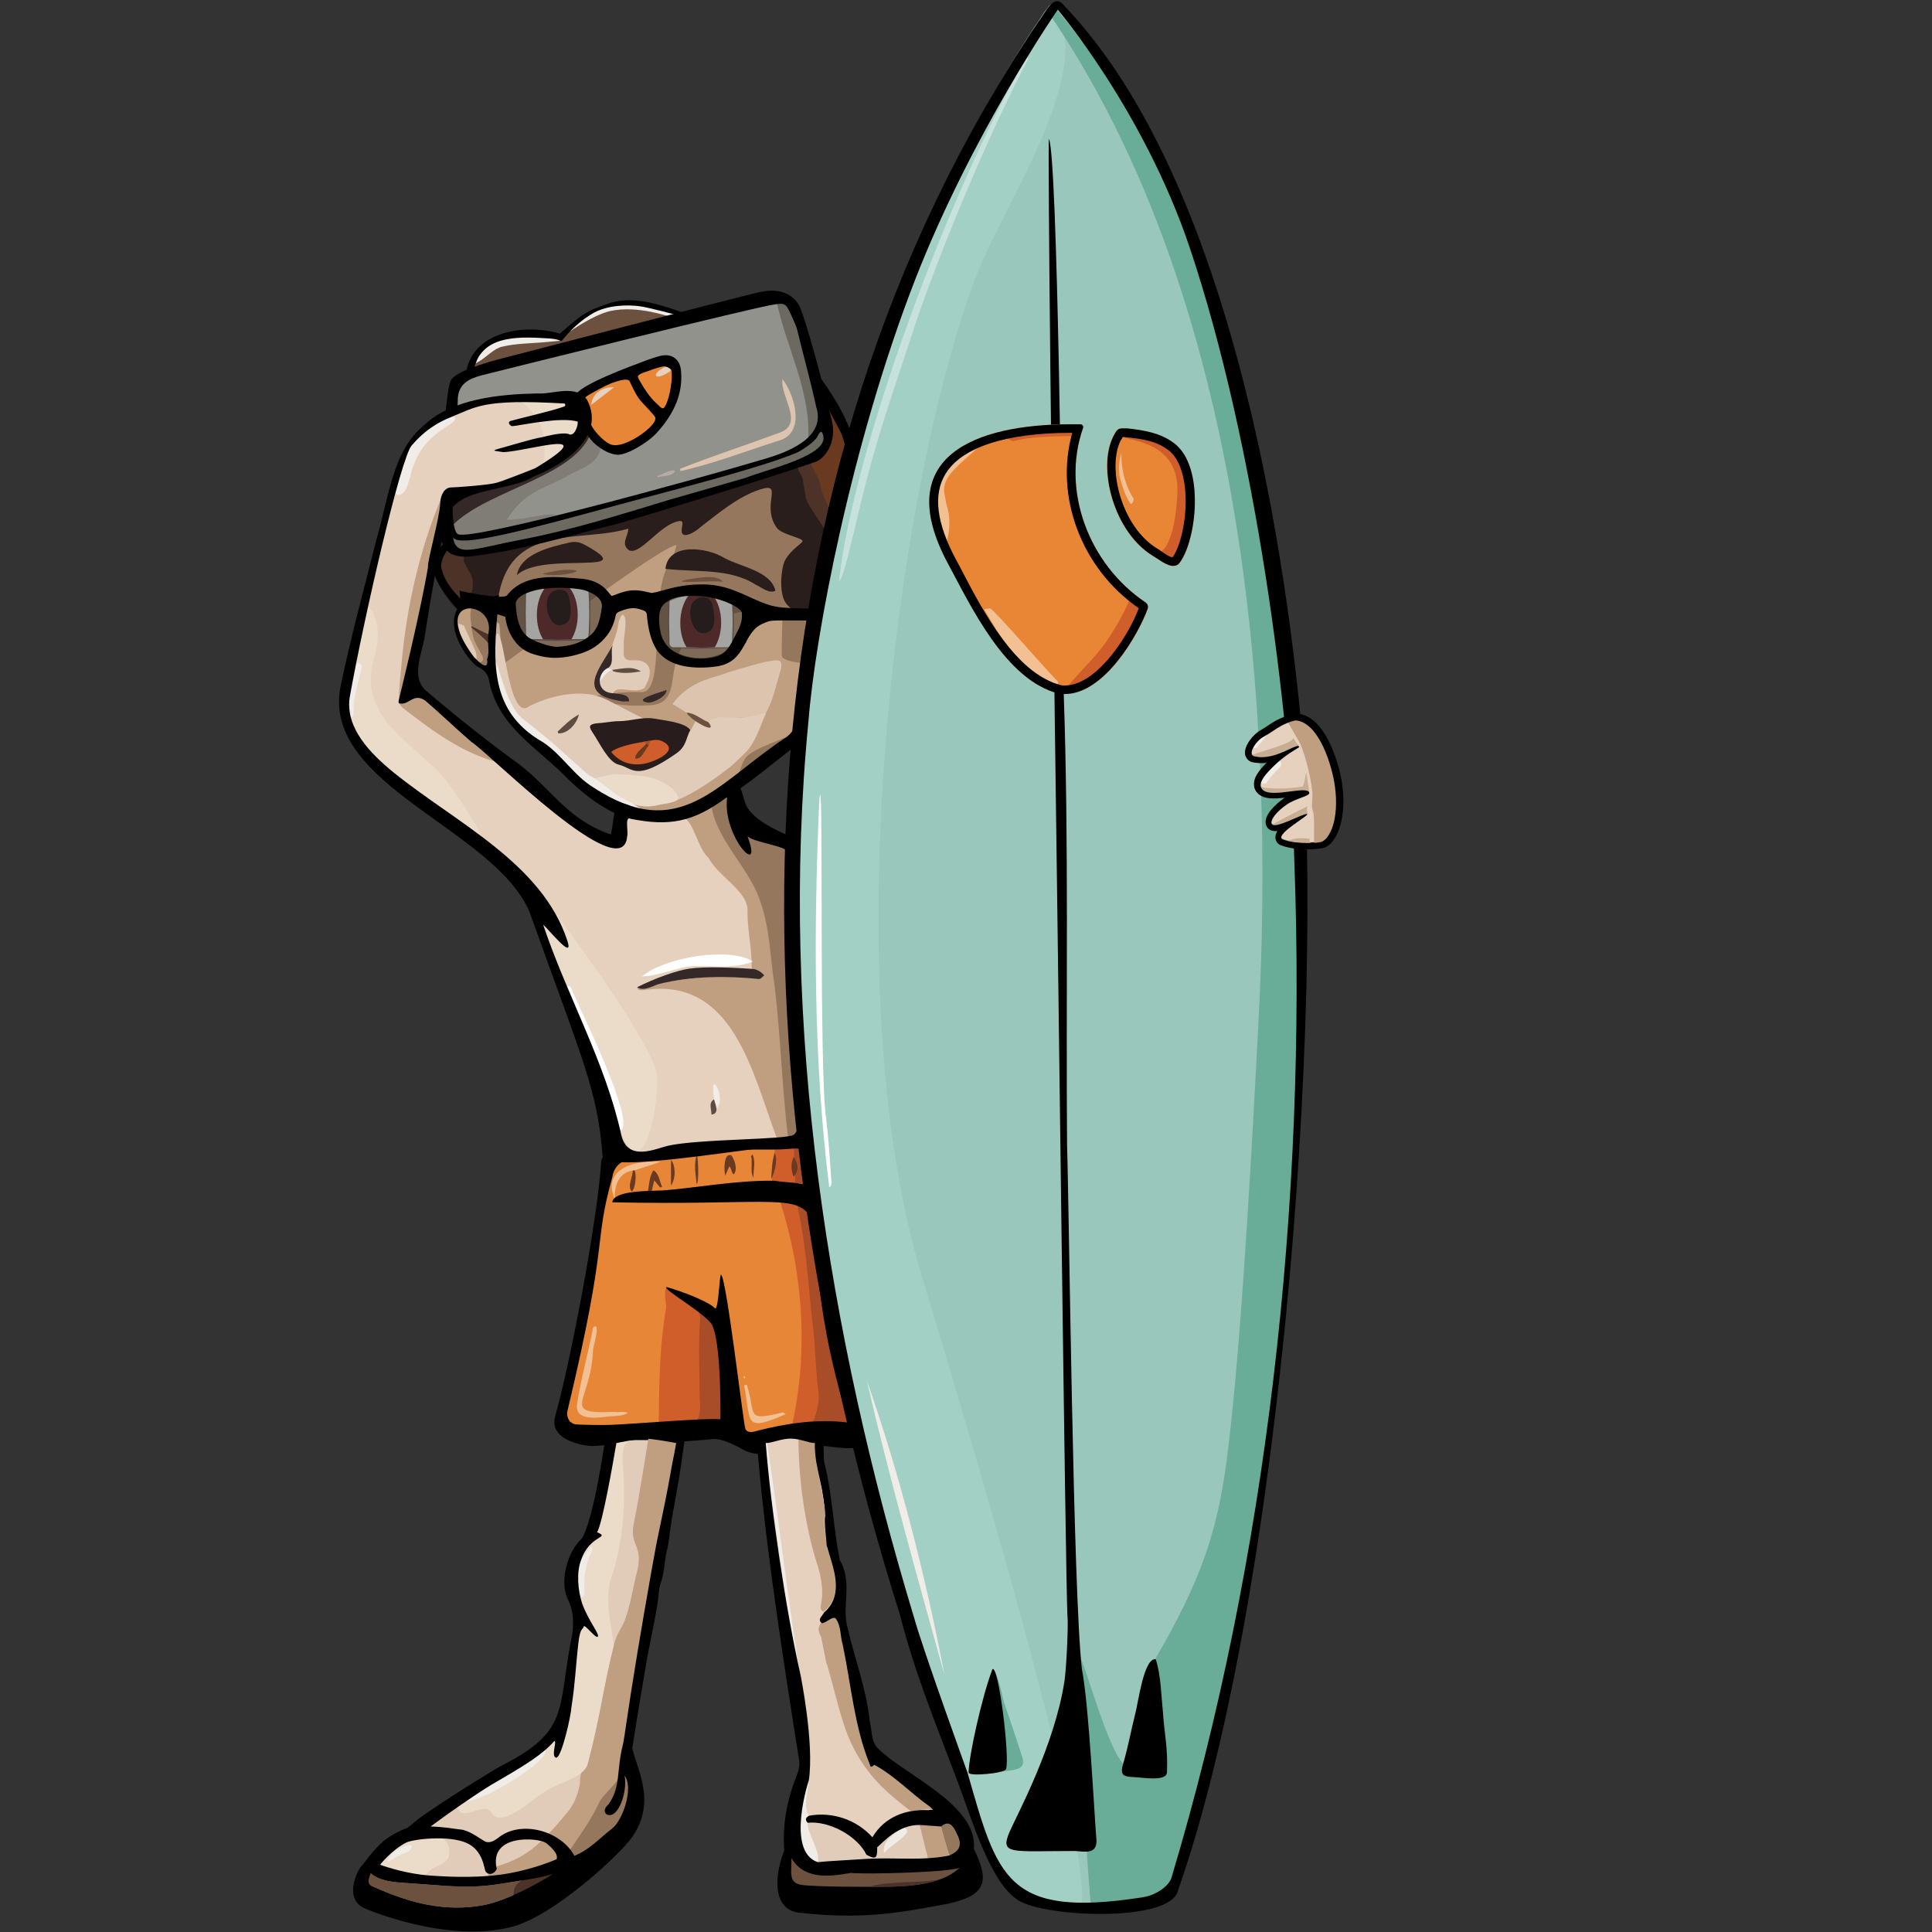 <?xml version="1.0" encoding="UTF-8"?>
<svg xmlns="http://www.w3.org/2000/svg" xmlns:xlink="http://www.w3.org/1999/xlink" version="1.1" id="Ebene_1" x="0px" y="0px" viewBox="75 40 520 520" xml:space="preserve">
<rect x="75" y="40" width="520" height="520" fill="#333333" stroke="none"/>
<g>
	<g id="Hose_00000067208971408330293050000002445280403723039405_">
		<path fill="#E88638" d="M304.8,419.9c-2-4.6-1.6-9.9-3.3-14.6c-2.7-7.3-4.6-14.9-5.6-22.6c-0.5-6.4-2.2-35.3-4.8-35    c-7.1-0.2-16.7,0.1-23.7,0.6c-9.1,1-27,1.7-27.5,3.9c-0.3,1.1-13.3,70.6-13.3,70.6c-0.6,2,0.8,3.9,2.9,3.3    c5.6,1.9,11.9-0.6,17.6-0.9c7-0.7,14.1-0.5,21.2-0.6c6.9-1.1,3.9,2.5,9.2,2.9c8.2,0.2,16.5-0.8,24.6-2.2    C305.4,425.1,306.7,422.7,304.8,419.9z M283.9,357.2C283.9,357.2,283.9,357.2,283.9,357.2c-0.1,0-0.1,0-0.2,0c0,0,0,0,0,0    C283.8,357.2,283.8,357.2,283.9,357.2z"></path>
        <path fill="#A84D27" d="M262.5,422.6c0.1-10-0.5-20,0.4-30c2.8,1.6,5.2,4,5.4,7.7c0.4,6.7,0.9,13.4,1.8,20.1    C271.1,424.2,264.7,422,262.5,422.6z"></path>
        <path fill="#CF5E2A" d="M252.3,423.1c0.1-10.5,0.2-20.9,2-31.2c0-1.8-0.8-3.7,0.1-5.5c2.3,2.1,5.2,3.5,7.7,5.5l0,0    c0.9,1.1,1.7,2.3,1.3,3.8c-0.5,6.6-0.1,13.3-0.1,19.9C264.3,426.3,260.2,422.4,252.3,423.1z"></path>
        <path fill="#CF5E2A" d="M288.2,423.5c4.5-20.2,2.9-41.9-3.7-61.5c2.4-0.7,6.1-0.6,6.2,2.7c2,10.9,2.8,22,3.9,33    c0,7.3,4.3,19.6-0.8,25.3c-0.3,0-0.6,0-0.9,0.1c-0.2-0.1-0.3-0.1-0.5,0C291,423.9,289.6,423.5,288.2,423.5z"></path>
        <path fill="#A84D27" d="M293.7,423c1.2-2.9,2-5.8,1.5-9.2c-0.8-6.1-0.7-12.4-1.6-18.4c-1.2-11.2-1.8-22.5-4.6-33.4    c3.8-1.2,4.9,4.1,5.2,6.9c0.8,5.8,0.5,11.5,1.6,17.2c1,9,7.5,35.1,7.9,37.1C301.1,423,296.6,423,293.7,423z"></path>
        <path fill="#CF5E2A" d="M283.5,350.3c0-0.4,0-0.9,0-1.3c0.6-0.1,1.2-0.1,1.8-0.2c0.2-0.1,0.4-0.1,0.7-0.1c3.3-0.1,3.5,0.1,3.2,3.6    c-0.6,1.8,0.2,3.6,0.4,5.5c-0.1,0.6-0.8,1.1-1.5,1.1c-1.7-0.2-3.3-0.5-5-0.7c-0.3-0.3-0.4-0.6-0.4-1c-0.1-1.2,0.3-2.3,0.6-3.4    C283.5,352.6,283.6,351.5,283.5,350.3z"></path>
        <path fill="#A84D27" d="M289,358.7c0-2.1,0-4.8-0.3-6.9c0.1-3.5,0.1-3.5-3.3-3.8c1.6-0.1,5.8-0.8,6.5,1.2c0.5,3,0.1,5.9,0.5,8.9    C291.9,359.6,290,358.9,289,358.7z"></path>
        <path fill="#693920" d="M249.2,361.3c0.6-2.1,0.4-4.5,1.7-6.3c1.5,0.9,1.6,2.9,2.3,4.4c-0.2,0.1-0.3,0.2-0.5,0.2    c-0.5-0.5-0.9-1.1-1.6-1.9c-0.3,1.2-0.5,2.2-0.8,3.2C250,361.1,249.6,361.2,249.2,361.3z"></path>
        <path fill="#693920" d="M262.5,358.7c-0.2-2.6-0.9-5.2,0.1-8C263.1,353.5,263,358.7,262.5,358.7z"></path>
        <path fill="#F2C092" d="M276,412.7c2.6,8.2-0.5,9.9,9.5,7.5c0.3-0.1,0.7,0.2,1,0.4c-11.4,5-9.3,2.3-11.2-7.7    C275.5,412.8,275.8,412.7,276,412.7z"></path>
        <path fill="#F2C092" d="M240.5,362.4c-0.1,0-0.2,0-0.2,0c-3.1-8.1,5.9-10.2,12.5-9.7c-2.7,0.9-4.8,1.6-7,2.3    C242,355.2,240.3,358.6,240.5,362.4z"></path>
        <path fill="#693920" d="M271.9,351c0.9,1.4,1.7,3.7,0.6,5.1c-0.8-0.6-0.4-1.3-1.2-2.2c-0.3,0.8-0.7,1.5-1.1,2.5    C269.8,354.9,269.8,350,271.9,351z"></path>
        <path fill="#693920" d="M282.6,357.2c0.1-2.4,0.2-4.6,0.9-6.9C284.7,352.6,282.8,357.2,282.6,357.2z"></path>
        <path fill="#693920" d="M245.3,355.1c0.2,0,0.3-0.1,0.5-0.1c0.6,1.1,0.2,5.2-0.8,5.7C243.8,359.2,245.3,356.9,245.3,355.1z"></path>
        <path fill="#693920" d="M255.6,359.1c0-2.3,0-4.6,0-6.9C256.8,353.5,257,357.1,255.6,359.1z"></path>
        <path fill="#693920" d="M277.3,352.6c0-0.4,0.1-1-0.2-1.3c0.1-0.2,0.3-0.4,0.4-0.6c1,1.8,0.2,4.3,0.3,6.3    C277,355.6,277.4,354,277.3,352.6z"></path>
        <path fill="#F2C092" d="M240.5,420C240.5,420,240.5,420,240.5,420c-15,0.7-6.5-2.5-5.9-16.4c0.2-2,1.1-4,1-6    c0-0.3-0.1-0.6-0.4-0.6c-0.6,0-0.6,0.6-0.7,0.9c-0.9,5.1-3.2,13.4-4.2,20.1c-0.6,4.9,6.6,3.4,9,3.2c1.2-0.1,3.2,0,4.7-0.9    C242.9,419.7,241.3,420.3,240.5,420z"></path>
        <path fill="#F2C092" d="M275.6,410.7c-0.1,0.1-0.1,0.3-0.2,0.4c-0.2-0.3-0.4-0.5,0-0.8C275.4,410.5,275.5,410.6,275.6,410.7z"></path>
        <path fill="#693920" d="M288.6,351.4c1.4,2,1.4,3.8,0,5.3C287.9,355,287.8,353.2,288.6,351.4z"></path>
        <path d="M308.4,425.1c-6.3-26.3-10.5-49.1-13.7-77.9c-0.1-0.9-0.8-1.5-1.7-1.5c-3.3,0.1-9.8,0.3-9.8,0.3s-21.8,0.6-28.9,1.5    c-1.8,0.2-5.3,1-7.1,1.1c-2.5,0.2-10.2,0.7-10.4,4.1c-0.8,14.1-7.8,52.1-12.4,68.6c-1.6,5.9,6.5,7.8,10.1,7.9    c7.4-0.5,24.5-1,32.7-1.9c2.2,0,5.1,1.3,8.4,3.2c6.5,2.6,14.2-0.8,20.7-1.3C299.3,429.1,309.8,432.2,308.4,425.1z M278.4,425.2    c-0.9,0.3-2.4,0.5-2.8-0.7c-0.6-1.9-5-40-6.5-41.4c-0.5-0.4-0.6,8.9-1.6,9.1c-1.5-1.8-9.1-4.7-13.1-5.8c-1.3,0.6,12,7.9,12.5,10.8    c2.3,5.8,2,24.8,2,24.8c-4-0.4-22.1,1.2-29.4,1.5c-2.3,0.1-7.6,0-9.1-0.1c-0.7,0-1.3-0.2-1.7-0.6c0,0,0,0-0.1,0c0,0,0,0,0,0    c-0.8-0.7-1.1-2.2-0.9-2.9c11.4-47.7,6.9-44.6,12.1-63c0.9-6.9,10.5-5.5,14.3-6.3c6.3-1.3,21.8-1.2,29-1.2c9.5,0,7.7-2.4,8.4,6.8    c0.5,2.8,0.5,2.8-2.3,2.2c-1.9-0.2-3.9-0.3-5.8-0.6c-10-0.2-22.5,2.1-30,2.6c-3.5,0.2-13.2-0.1-13.6,3.2    c77.9,1.7,41.8-12.5,63.6,59.3C295,421.8,286.5,423.1,278.4,425.2z"></path>
	</g>
    <g id="Bein_Rechts_00000146483448960627219980000017636368875196052397_">
		<path fill="#E1CCB9" stroke="#000000" stroke-width="2" stroke-miterlimit="10" d="M336.1,537.8c1.4-11.2-18.3-19.3-25.5-26.5    c-2.1-2-1.9-5.3-2.5-8c-0.9-8.5-4-16.5-5.9-24.8c-1.8-6.1,1.4-12.4-2.1-18.2c-1.8-8.7-2-17.7-4.2-26.4c-0.4-0.8,0.2-7.9-1.1-7.3v0    c-1.1,0-14.6,0-15.2,0c2.1,27.7,7.2,59.9,11.5,87.2c0.3,2.1-0.5,3.8-1.2,5.7c-2.3,6-3.3,12.3-2.8,18.7c-2.3,5.6-3.6,14.8,3,15.6    c16.9,1.9,26.6,0.1,39.9-2.4C339.7,549.2,340.2,546.3,336.1,537.8z"></path>
        <path fill="#C09E80" d="M328.1,531.5c-1.9-0.1-3.7-0.3-5.6-0.4c0.8,3.1,1.5,6.1,2.3,9.2c1.9-0.3,3.7-0.6,5.6-0.9    C329.7,536.7,328.9,534.1,328.1,531.5L328.1,531.5z"></path>
        <path fill="#95775D" d="M330.5,539.4c-0.8-2.6-1.6-5.3-2.3-7.9c1.9-1.2,2.5-1.1,3.6,0.7c0.4,0.7,0.7,1.4,1,2.1    C333.8,536.8,333.2,538.2,330.5,539.4z"></path>
        <path fill="#C09E80" d="M299.8,465.3c-0.4-2.7-0.4-5-1.7-7.4c-0.2-0.4-0.6-1-0.6-2.1c0-0.9-1-6.5-0.6-7.7c0.6-1.6-0.5-4.3-0.5-5.7    c-0.8-4-1.7-8.1-2.1-12.1c0-0.4,0.3-1.4-0.3-2l-4.3-1.2c0,10.5,1.6,22.3,4.7,32.4c1.3,3.9,2.3,7.9,1.5,12.1    c-0.2,0.8-0.3,1.7,0.7,2.2C299.4,471.6,300.3,468.6,299.8,465.3z"></path>
        <path fill="#E5D1BD" d="M313.2,521.8c-4.8-4.5-8.4-10.1-10.6-16.2c-1.9-5.4-3.2-11-4.7-16.5c-0.1-0.5-0.3-1-0.5-1.5    c-0.5-2.3-0.9-4.7-1.4-7c-0.8-1.3-1-2.6,0.1-3.8c0,0,0,0,0,0c-1.3-1.1,0.1-1.8,0.6-2.9c-1-0.5-0.9-1.4-0.7-2.2    c0.8-4.2-0.2-8.2-1.5-12.1c-3-10.1-4.6-22.2-4.6-32.7l-8.5,0.3c0,0,0,1.2,0,1.2c3.8,25,6.7,50.6,11.3,75.7c0.6,4.8,0.7,9.7,0,14.6    c0.1,3.4-1.8,6.8,0,10c6-1.2,12.6,0.9,17,5.8c2.4-3.8,5.9-6,10.2-6.9l-0.1-0.2C317.6,525.5,315.2,523.8,313.2,521.8z"></path>
        <path fill="#F0ECE7" d="M292.7,528.6L292.7,528.6L292.7,528.6c-1.8-3.2,0.1-6.6,0-10c-2.2,6.4-6.3,19.8,2.4,22.7    c0.8-3-2.6-7.3-2.8-10.8C291.5,529.7,291.8,529.1,292.7,528.6z"></path>
        <path fill="#C09E80" d="M326,527c-0.2-0.3-1-1-1.2-1.1c0,0,0,0,0,0c0,0,0,0,0,0c-4.4-3.5-8.5-7.2-13.2-10.4    c-0.4-0.3-1.4-0.7-1.5-0.6c-0.9,1.1-1,0.2-1.2-0.4c-2.1-5.8-3.7-11.7-4.5-18c-0.8-6.3-2.4-12.6-3.5-18.8c0-1.2-1.4-3.4-2.4-2.4    c-0.7,0.6-1.6,1-2.4,1.4c-1.1,1.2-0.9,2.5-0.1,3.8c0.5,2.3,0.9,4.7,1.4,7c0.2,0.5,0.4,1,0.5,1.5c1.6,5.5,2.8,11.1,4.7,16.5    c2.2,6.2,5.8,11.7,10.6,16.2c2.1,2,4.6,3.9,6.8,5.7c1.7-0.1,3.2-0.4,4.8-0.5h0l0,0C325.2,527,325.6,527,326,527z"></path>
        <path fill="#F0ECE7" d="M318.3,531.9c3.3,1.2-4,4.9-5.3,6.8C312.2,535.6,315.9,533.2,318.3,531.9z"></path>
        <path fill="#F0ECE7" d="M281.4,427.8c0,0-0.4,0.5-0.4,0.5s0.7,9.9,1.1,12.2c1.6,9.3,3.3,23.2,5,34c1.5,9.1,3.2,16,3.2,16s0,0,0,0    C287,469.7,284.5,448.2,281.4,427.8z"></path>
        <path d="M336.1,537.8c1.4-11.2-18.3-19.3-25.5-26.5c-2.1-2-1.9-5.3-2.5-8c-0.9-8.5-4-16.5-5.9-24.8c-1.8-6.1,1.4-12.4-2.1-18.2    c-1.8-8.7-2-17.7-4.2-26.4c-0.4-0.8,0.2-7.9-1.1-7.3v0c-1.1,0-14.6,0-15.2,0c2.1,27.7,7.2,59.9,11.5,87.2c0.3,2.1-0.5,3.8-1.2,5.7    c-2.3,6-3.3,12.3-2.8,18.7c-2.3,5.6-3.6,14.8,3,15.6c16.9,1.9,26.6,0.1,39.9-2.4C339.7,549.2,340.2,546.3,336.1,537.8z     M330.5,539.4c-7.2,1.5-14.6,0.5-21.9,0.9c0,0,0,0,0,0c-4.5,0.3-10.7,0.6-13.5,0.9c-0.1,0,0-0.1,0,0c-8.7-2.9-2.4-22.2-2.4-22    c1.5-10.2-2.3-28.7-2.3-28.7c-3.9-17.1-8-45.1-9.3-62.1c1.7,0,4.2-1.2,6.7-1.2c2.5,0,4.9,1.2,6.5,1.2c0,0,0,0.1,0,0.2    c-0.1,6.7,2.9,12.9,2.8,19.5c-0.4,1.1,0.4,6.9,0.4,7.9c1.7,5.8,4.9,13.2-0.7,18c0,0,0,0,0,0c-0.5,1.1-1.9,1.8-0.6,2.9v0    c1.2-0.1,2.9-2,3.7-1.3c1.5,1.9,1.2,4.7,1.9,7c2.3,10.8,3.1,22,7.3,32.3c0.2,1,0.7,0.6,1.2,0.1c5.3,2.8,9.7,7.5,14.6,11    c0,0,0,0,0,0c0.1,0,0.9,0.7,1.2,1.1c-0.4,0-0.8,0-1.2,0.1l0,0h0c-6.1-0.3-11.8,1.8-15.1,7.3c-4.4-4.9-11-6.9-17-5.8    c-0.9,0.5-1.2,1.1-0.4,1.9c5.8-0.6,13.4,3.6,15.8,8.6c2.7,1.5,2.9,0.8,2.9-2c1.5-1.2,5.6-6.2,11.6-6c0,0.2,0.1,0.4,0.1,0.5    c0-0.2-0.1-0.4-0.1-0.5c1.9,0.1,3.7,0.3,5.6,0.4v0c2.6-2.2,3.6,0.7,4.6,2.8C333.8,536.8,333.2,538.2,330.5,539.4z"></path>
        <path fill="#6B513E" d="M290.6,547.3c-3.7-0.6-2.4-4.1-2.6-7.2c3.5,5.9,10.3,5,16,4c4,0.4,25.8-0.1,29.4-1.4    c-0.9,0.3-3.5,4.8-18.4,5.1C310.8,547.9,294.2,547.9,290.6,547.3z"></path>
        <path fill="#4C3227" d="M327.7,545.9c-6.2,1-12.9,0.3-18.8,1.9c0.1,0,0.2,0,0.3,0c2.5,0,4.7,0,5.9,0    C321,547.7,325,546.9,327.7,545.9C327.7,545.9,327.7,545.9,327.7,545.9z"></path>
	</g>
    <g id="Bein_Links_00000183234323310423055880000015941564151981935787_">
		<path fill="#E1CCB9" stroke="#000000" stroke-width="2" stroke-miterlimit="10" d="M257.9,426.6h-0.5h-16.1h-1.4h-0.9    c0,0-3.1,22.7-6.6,28.1c-3.6,3.2-5.7,10.5-3.8,15c2,4,2,8.2,1,12.4c0,0,0,0,0,0c-3.5,18.5-0.5,24.6-19.3,34.1    c-0.9,0.4-16.1,9.7-22.4,14.4c0,0,0,0,0,0c-0.9,0.8-1.9,1.6-2.8,2.3c0,0-3.2,1-6,3.2c-2.8,2.3-5.2,5.9-5.8,6.5c0,0,0,0,0,0    c-0.6,0.2-4.9,7.8,0.2,10.1c0,0,21.8,9.5,39.2,4.9c11-3,28.4-19.1,31.6-23.7c6.4-9.1,1.1-17.5-0.1-23.2c-0.1-0.4,3.2-20,4-24.7    c0.9-4.7,1.9-9.3,2.7-14c0.4-2.1,0.3-4.3,1-6.3c1-2.8,0.9-5.7,1.6-8.5c0.6-2.3,0.7-4.7,1.1-7c0.4-2.7,0.9-5.3,1.4-8    c0.3-1.7,0.6-3.4,0.9-5.2c0.3-1.9,1.5-10.4,1.5-10.4H257.9z"></path>
        <path fill="#6B513E" d="M175.5,547.8c-1.9-0.6-1.2-2.2-0.7-3.6c2.3,2.1,6.3,2.4,9.2,2.6c10,0.6,16.5,1.7,25.3,0.3    c5.7-0.9,11.4-1.7,14.5-2.7c-4.9,3.1-12.3,7-18.3,8.3C194.8,554.8,185,552.1,175.5,547.8z"></path>
        <path fill="#4C3227" d="M213.2,550.7c0.3-1.9-1.4-5.2,10.9-7.1c-1.1,0.2,1.1,1.1-0.5,2.5C221.5,548,215.5,550.6,213.2,550.7z"></path>
        <path fill="#6B513E" d="M239.2,533c1.5-2.3,1.4-5.7,1.2-5.9c2.2-2.7,2.5-6.6,2.3-9.8c0.2,0,0.3,0,0.5,0    C246.2,520.8,244,530.6,239.2,533z"></path>
        <path fill="#95775D" d="M252.6,452.8c-1.2-8.3-0.2-16.9,1.4-25.1c1.3-0.2,2.5,0.2,3.7,0C255.8,436.3,254.2,444.2,252.6,452.8z"></path>
        <path fill="#C09E80" d="M232.9,515.2c0.2-0.5,6.1-27.7,6.6-30c1.7-6.7,2.8-6.6,3.7-9.2c1.6-4.3,2.2-9.1,3.4-13.5    c1.4-6.7-2-6.4-1.1-12c1.4-6.6,4.1-23.8,4.1-23.8l8.1,1.2l-3,18.5l-10,54.1c0,0-1.2,8.7-1.8,14.2c4.8,9.9,1.4,18.3-9.3,23.8    c-10,5.1-27.2,7.6-27.2,7.6s0-0.5,0-2.7c0-1,4.8-1,10.2-4.6c4.8-3.1,10.1-9.8,10.5-10.3c2.2-2.3,3.5-5.4,4-8.6    C231.1,516.5,232,516.1,232.9,515.2z"></path>
        <path fill="#EBDBC9" d="M185.3,544.9c-3.8-0.6-12.1,0.1-7-5.7c0.2,0,0.3-0.1,0.3-0.3c0.1,0,0.2-0.1,0.2-0.2l0.2,0c0,0,0-0.2,0-0.2    c3-3.2,17.1-7.8,16.9-0.1c0.4,4-5,3.3-6.3,6.5C188.1,544.9,186.7,544.7,185.3,544.9z"></path>
        <path fill="#95775D" d="M228.2,538.2c3-4.4,6.1-8.7,8.3-13.5c1.5-2.5,7.2-6.8,5.9-9.5c0.5,1,9.2,12.8-11.5,25    C229.4,541.1,228.5,540.8,228.2,538.2z"></path>
        <path fill="#EBDCC9" d="M240.9,427c-2.4,0-1,3.3-1.5,4.8c-0.4,2.9-1,5.7-1.3,8.6c-0.4,3.8-1.1,7.5-2.5,11c-0.5,1.3,0.3,1.5,0.8,2    c-6.2,2.4-9.9,11.2-5.1,20.9c0.7,1.5-4.1,29.3-6.4,32.2c-0.1,0.1-2.7,2.9-3.4,3.8c-6.5,5-21.1,11.1-23.6,15.5    c1.3,5.5,6.8-1.2,9.3,1.9c2.5,4.9,11-3.4,14-5.2c3.4-2.7,10.9-3.7,12-7.8c3.4-12.8,4.2-20.8,7-31.8c-0.8-6.6-2.8-13.2-0.2-19.7    c2.5-8.1,3.2-16.7,2.9-25.1c0-2.8-1.3-8.6,1.2-10.1c0.4-0.1,0.7-0.4,0.7-0.8C243.3,427,242.1,427,240.9,427z"></path>
        <path fill="#F0ECE7" d="M179.4,540.7c1.1-2.3,3.1-3.5,5.4-4.1c0.4-0.1,0.8,0.2,1.2,0.3c-0.2,0.4-0.4,0.8-0.6,1.1    c-0.1,0.1-0.2,0.2-0.4,0.3c-1,0.4-2,0.8-3,1.3c-0.8,0.4-1.6,1-2.4,1.5C179.6,541,179.5,540.9,179.4,540.7z"></path>
        <path fill="#F0ECE7" d="M231.1,460.1c0.5-0.6,1-1.1,1.4-1.7c0.5-0.7,1-1.4,1.5-2.1c0.1,0.1,0.3,0.2,0.4,0.2    c-0.1,0.4,0,0.8-0.2,1.2c-1.6,3.2-2.1,6.7-1.9,10.3c0.1,1,0.1,1.9-1.3,1.8c-0.7-2.7-1-5.4-0.6-8.1    C230.6,461.2,230.9,460.6,231.1,460.1z"></path>
        <path fill="#F0ECE7" d="M200.3,524.7c-2.5-1.2,16.1-11.3,16.1-11.3s4.1-4,5.3-2.5C223.9,513.6,203.2,525.9,200.3,524.7z"></path>
        <path d="M257.9,426.6h-0.5h-16.1h-1.4h-0.9c0,0-3.1,22.7-6.6,28.1c-3.6,3.2-5.7,10.5-3.8,15c2,4,2,8.2,1,12.4c0,0,0,0,0,0    c-3.5,18.5-0.5,24.6-19.3,34.1c-0.9,0.4-16.1,9.7-22.4,14.4c0,0,0,0,0,0c-0.9,0.8-1.9,1.6-2.8,2.3c0,0-3.2,1-6,3.2    c-2.8,2.3-5.2,5.9-5.8,6.5c0,0,0,0,0,0c-0.6,0.2-4.9,7.8,0.2,10.1c0,0,21.8,9.5,39.2,4.9c11-3,28.4-19.1,31.6-23.7    c6.4-9.1,1.1-17.5-0.1-23.2c-0.1-0.4,3.2-20,4-24.7c0.9-4.7,1.9-9.3,2.7-14c0.4-2.1,0.3-4.3,1-6.3c1-2.8,0.9-5.7,1.6-8.5    c0.6-2.3,0.7-4.7,1.1-7c0.4-2.7,0.9-5.3,1.4-8c0.3-1.7,0.6-3.4,0.9-5.2c0.3-1.9,1.5-10.4,1.5-10.4H257.9z M175.5,547.8    c-1.9-0.6-1.2-2.2-0.7-3.6c2.3,2.1,6.3,2.4,9.2,2.6c10,0.6,16.5,1.7,25.3,0.3c5.7-0.9,11.4-1.7,14.5-2.7c-4.9,3.1-12.3,7-18.3,8.3    C194.8,554.8,185,552.1,175.5,547.8z M224.8,540.4c-1.5,0.7-8.1,3.3-15.4,4.2c-7.6,1-15.8,0.4-18.8,0.2    c-5.7-0.4-11.4-2.2-13.3-2.9c0,0,3.1-4,7.1-6c1.9-0.9,11.3-2,16.1,0.1c4.7,2,4.8,7.3,5.2,7.7c0.9,1.3,2.6,0.5,3-0.7    c-2.2-9.5,11.1-8.4,13.2-7C223.2,537,225.4,539,224.8,540.4z M255.6,435.8c-1,5.8-2.1,11-3.3,16.7c-0.5,2.1-1.5,7.9-1.9,10    c-2.8,15.8-5.3,30.8-7,42.5c-0.2,1.3-0.5,3.6-0.8,4.8c-1.7,6.8-0.5,11-3.7,15.7c-0.8,0.8-1.7,1.7-0.7,2.8    c3.2,1.7,5.8-6.3,4.9-10.4c2.5,3.2-0.4,12-3.4,14.3c-3.5,2.7-5.8,5.5-10.1,7.3c-3.6-6.7-13.9-9.5-19.9-5.3c-1.1,0.8-2.4,2-4,1.5    c-1.6-0.8-3.5-2.5-6.1-3.2c-3.1-0.4-5.3-0.8-8.7-0.9c4.6-3.4,11.4-8.2,16.3-11.2c9.7-5.6,13.8-8.2,17-11.8c0.8-0.1-1,4.2,0.5,4.5    c1.5-0.1,4-11.4,4.1-13.6c1-6.2,1.2-11.6,1.9-17.5c0.5-4.1,1.2-3.3,1.4-4.2c0.2-0.9,3.3,3.4,3.8,2.7c0.5-0.7-2.4-4.1-4.1-8.6    c-1.4-4-1.6-9-0.4-12c2.3-6.9,8.1-5.9,4.3-7.5c1.4-2.1,4.3-18.6,5.2-24c0,0,5.8-1.2,7.7-1.2c2.1,0,8.4,1.2,8.4,1.2    C256.6,430.8,255.7,435,255.6,435.8z"></path>
	</g>
    <g id="Head_00000039854777918404179130000006396987113143729081_">
		<path fill="#95775D" d="M290.7,184.8c-5.8-1.6-8.7-3.5-7.4-12.1c1.1-7.6-17.8,7-23.5,10.7c-0.8,0.5,0.2-2.9-0.8-3.7    c-2-1.6-7.2,2.6-9.9,5.1c-1.3,1-2.7,3.8-4.6,2.9c-0.8-0.6-0.9-1.6-0.5-2.5c0.6-1.4,1.2-2.4,1.3-4c-5.2,1.5-20,2.3-27,4.9    c-3.2,1.2-6.9,4.4-8.5,9.9c-2.5,8.8-1.8,22-1.8,23.7c2.2,1.2-3.5,23.6,36.9,10.3c12.8,1.3,11.5-2.6,12.8-11.4    c0.6-3.7,6.4-14.4,29.9-14.7c0,0,0,0,0,0c0.8,0,1.4,0,1.3,0c-1.9-2.1-3.8-5.1-3.4-8.1C285.6,187.6,294.3,186.1,290.7,184.8z"></path>
        <path fill="#291E1C" d="M292.2,158.1c-3,2.5-7.6,3.9-11.1,5.3c-0.6,0.2-64.3,18-79.7,20.3c-0.3,0.1-0.5,0.2-0.8,0.3    c-1.6,0.3-2.6-0.4-4.3,0.4c-0.1,0-0.1,0.1-0.2,0.1c-1.3,2.4-2.9,4.6-4.7,6.6c-0.1,0.5-0.1,1-0.2,1.5c0.4,3.6,6.8,12.9,8,11.9    c2.3-1.9,2.6-1,3.7-0.7c2.1,0.9,3,2.3,3.3,3.9c0.8-0.2,1.6-0.2,2.3,0.2c0.2-7.9,1.5-15.9,8.3-20c7.8-4.7,18.4-3,27.3-5.6    c0.1,1.9-2.2,4.1,0.2,5.8c2.8,1.4,7.8-6.1,12.5-7.6c2.2-0.7,2,0,1.7,1.8c-0.5,3.5,3.9,0.7,5-0.4c4.8-3.7,10.1-8.2,15.9-10.1    c6.9-2.3,0.2,4,4.7,10.3c1.2,1.7,6.9,2.7,6.9,3.5c0,0.7-2.9,2-4.7,5.2c-1,1.8-1.8,8.7,0.2,11.5c2.5,3.6,8.1,3.1,8.1,3.1    s4.4-22.6,7-34.8C298.8,166.1,296.9,160.3,292.2,158.1z M199.2,201.4c-1.8-2.8-6-8.2-5.5-8.6c0.8-1,1.4-1.9,2.4-2.6    c0.4-0.5,0.2-1.5,1.1-1.6c0.8-0.1,1.4,0.5,1.6,1.2C199.9,193.6,204.4,198.8,199.2,201.4z"></path>
        <path fill="#291E1C" d="M198.1,147c0.3-4,3.2-5.7,6.5-6.1c3.5-0.3,8.3-4.5,5.3-3.9c-3,0.6-11.4,2.2-13.5,5.2    c-0.3,0.9-0.7,2.5-1,4.6C196.3,146.3,197.3,146.5,198.1,147z"></path>
        <path fill="#4C3227" d="M301.8,159.5c-0.3,0.5-0.6,0.9-0.9,1.4c-0.8,1-1.7,1.9-3.2,1.4c0-0.4-0.1-0.8,0-1.2c0.9-2.3,1.2-4.6,0.6-7    c-0.5-1.9-0.8-3.8-1.3-5.7c-0.2-0.6-0.1-1,0.6-1.2c1.1,1.4,1.5,3.3,3.1,4.4c0.3,0.2,0.1,1,0.1,1.5c0,1.1,0.8,2,0.8,3.1    C301.6,157.3,302.3,158.1,301.8,159.5z"></path>
        <path fill="#6B513E" d="M301.7,157.2c-0.3-1.1-0.6-2.3-0.9-3.4C301.4,154.5,302,156.1,301.7,157.2z"></path>
        <path fill="#6B513E" d="M303.1,153c-0.1,0.2-0.2,0.3-0.3,0.5C302.8,153.3,302.9,153.1,303.1,153z"></path>
        <path fill="#693920" d="M298,148.9l6.5,11.5c0,0-2.6,13-4,19.1c-1.1,4.7-7.7-12.2-8.5-15.1C291.3,161.7,298,148.9,298,148.9z"></path>
        <path fill="#C09E80" d="M210.5,218.6c5.3,21.3,5.8,11,23.9,8.8c3.4-0.4,7.9-1.4,13.4-1.1c6.7-0.3,1.5-25.9,7.5-35    c1-1.5,1.4-3,1.8-4.6C252.8,186.9,212.5,217.7,210.5,218.6z"></path>
        <path fill="#4C3227" d="M193.1,191l2.2-3.8l1.3-1.6c0,0,1.8,2.5,2.3,3c0.4,0.5,1.3,1.1,0.9,2.2c-0.1,0.3,0.4,0.9,0.6,1.4    c0.6,1.3,1.6,2.6,1.8,3.9c0.2,1.5-0.1,3.1-0.6,4.5c-0.1,0.4-1.2,1.5-1.9,1.7c-1-0.2-2.4-0.9-2.6-1.6c-0.5-1.2-1.2-2.5-1.9-3.5    C192,193.1,193.1,191,193.1,191z"></path>
        <path fill="#4C3227" d="M290.4,165c0.3,1.2,2.1-2.1,2.4-0.9c0.3,1,3,5.2,3,6.2c0,2.1,2.8,7.4,3.6,9.3c0.4,1.2-0.3,6.5-0.7,5.6    c-0.8-2-6.7-9.3-6.9-11.5c-0.1-1.5-0.6-3-0.7-4.5C291,167.7,288.7,166,290.4,165z"></path>
        <path fill="#C09E80" d="M198.9,204.3c0.7-0.7,1.5-0.9,3-0.8c9.2,0.9,5.2,15.3,4,16.3c-0.6-0.1-2.7-1.6-3.1-2.1    c-0.8-0.9-3.8-4.9-4.3-7.2C197.6,206.8,197.9,205.4,198.9,204.3z"></path>
        <path fill="#95775D" d="M201.9,208.5c-0.1-1-0.3-2-0.3-3c0-0.7,0.2-1.3,0.2-2c2.3,0.2,5.2,2.6,5.3,4.8c0.1,0.8-0.2,1.8-0.2,2.7    C205.1,210.9,203.4,209.3,201.9,208.5z"></path>
        <path fill="#95775D" d="M204.2,218.7c-0.1-0.1-0.2-0.2-0.2-0.4c1.4-0.3,1.1-1.3,0.7-2c-0.7-1.4-1.6-2.7-2.1-4.1    c-0.4-1-0.5-2.2-0.7-3.3c1.9,0.4,3.2,1.6,4.1,3.3c1.1,2.1,0.4,4.1,0.4,6.1C206.5,219.5,204.6,219.3,204.2,218.7z"></path>
        <path fill="#C7AD92" d="M208.5,207.3c0.3,0.2,0.9,0.5,0.9,0.8c0.2,1.3,0.2,2.6,0.3,4c-0.6-0.2-1.2-0.4-1.8-0.6    C208.1,210,208.3,208.6,208.5,207.3z"></path>
        <path fill="#4C3227" d="M206.5,213.2c-1.2-1.5-3.2-3.1-4.6-4.3c0-0.1,0-0.3,0-0.4c1.6,0.8,3.1,1.6,4.7,2.3    C206.6,211.4,206.5,212.1,206.5,213.2z"></path>
        <path fill="#C09E80" d="M280.1,203.8c-17.3,2-21.7,8.5-23.3,14.9c-1.3,5.1-0.3,10.7-6.7,11.1c-12.4,0.9-9-3.1-9.2,4.5    c-0.1,5.4,0.5,19.8-1.5,21.5c5,2.4,14.7,4.7,21.1,2c3.4-1.4,23.6-16.1,26.3-18c3.7-3.2,4.7-7.9,4.7-7.9l3.8-27.4    C295.4,204.6,282.3,203.5,280.1,203.8z"></path>
        <path fill="#95775D" d="M285.6,206c0,0,4.6-0.3,6.5-0.3c0.8,0,3.1,0.1,3.1,0.1l-1.6,12.8c0,0-8-0.1-8.2-2.2    C285.4,213.1,285.6,206,285.6,206z"></path>
        <path fill="#E1CCB9" d="M278.6,231.6c-3.1,2.5-5.6,1.2-8.9,1.2c-0.9,0-7.6,1.4-7.6,1.4s-1.2,3-2.2,3.1c-6.2,0.1-19.1-8.2-23.3-9.7    c-4.3-1.6-11.6-1.3-19.2,2.5c-6.1,4.8-6.8-25.6-9.2-18.5c-2.9,10.4,4.6,20.6,12.5,26.8c7.3,5.6,9.1,8.4,13.5,11.8    c12.7,9.7,17.9,6.3,19.5,6.1c4.9-0.6,12.2-5.5,17.2-9.4c0.9-0.5,5.1-4.7,5.1-4.7c2.6-3,3.6-6.8,5.2-10.3    C280.3,231.7,279.2,231.3,278.6,231.6z"></path>
        <path fill="#EBDBC9" d="M249.4,249.1c1.9,0.4,6.6,2,8,5.1c0.7,1.6-1.4,1.8-6.7,2.7c-5.8,1-12.2-3.6-15.9-7.4    c1.6-0.3,4.1-1,5.4-1.1C242.6,248.3,247.2,248.7,249.4,249.1z"></path>
        <path fill="#95775D" d="M273.7,248.8c0.5-1.7,1.3-4.3,2.4-5.3c2.3-2.2,8.3-4,11.5-5.6C284.6,240.7,277.5,246.4,273.7,248.8z"></path>
        <path fill="#342928" d="M260.3,259.4c-0.4,0.3-0.8,0.5-1.2,0.8c-0.3,0-0.6,0-0.9,0.1C258.6,258.9,259.6,259.4,260.3,259.4z"></path>
        <path fill="#342928" d="M262.9,257.9c-0.4,0.3-0.9,0.6-1.3,0.9C262,258.5,262.4,258.2,262.9,257.9z"></path>
        <path fill="#342928" d="M270,254.2c0.2-0.2,0.4-0.5,0.6-0.7c0.1,0.1,0.1,0.1,0.2,0.2C270.4,253.8,270.2,254,270,254.2    C270,254.2,270,254.2,270,254.2z"></path>
        <path fill="#342928" d="M258.3,257.9c0.2-0.1,0.3-0.1,0.5-0.2C258.6,257.8,258.4,257.9,258.3,257.9z"></path>
        <path fill="#342928" d="M267.4,255.2c-0.2,0.2-0.4,0.3-0.6,0.5C266.9,255.5,267.2,255.4,267.4,255.2z"></path>
        <path fill="#6B513E" d="M251.8,125.2c0.2,0,0.3,0,0.5,0C252.1,125.2,251.9,125.2,251.8,125.2z"></path>
        <path fill="#F0ECE7" d="M241.4,254.2c-2.8-1.9-4.8-4-7.8-5.5c-2.4-1.8-8.6-8.1-17.7-15.1c-5.1-3.9-6.5-15.3-7.7-15.6    c-1.5,14.5,7.4,18.6,12.5,22.6c6.2,4.8,10.2,12.8,26,17.3C249.9,258.9,245.5,256.3,241.4,254.2z"></path>
        <path fill="#E1CCB9" d="M203.3,217.5c-2.9-2.5-4.7-5.9-5-9.7c0.4,0.2,1.5,0.4,1.6,0.7c1.1,2.4,2.2,4.7,3.2,7.1    C203.3,216.2,203.2,216.9,203.3,217.5z"></path>
        <path fill="#DCC4AE" d="M259.7,231.8c-1.2-0.8-2.4-1.5-3.7-2.3c3-4.2,7.2-6.2,11.9-7.5c1.6-0.4,3-1.1,4.6-1.5    c3.1-0.9,6.2-1.9,9.3-2.5c2.8-0.5,4.3-0.8,3.1,3.1c-1.1,3.6-1.8,7.3-3.7,10.7c-3.5,1-7,1.7-10.6,1.3c-1.7-0.2-3.4-0.1-4.8,1.2    C263.4,234.5,261.8,232.5,259.7,231.8z"></path>
        <path d="M304.3,157.4C304.3,157.5,304.3,157.5,304.3,157.4c-1.9-7.1-8.9-16.3-8.9-16.3l-0.1,3.9c0,0,4.4,8.3,6,11.4    c0.4,0.7,1.2,3.5,1.8,5.7c-7.1,27.7-12,62.8-13.1,70.7c-0.3,2.2-2,4.9-3.8,5.9c-18.4,12.2-28.2,28.4-51.4,13.3    c-5.3-3.2-8.5-8.8-13.6-12.2c-15.9-9-13.1-24.2-11.9-39.7c0,0-7.3,2.3-8.7,2.5c-0.5-0.3-2.5-2.2-3.7-3.7c-2.1-2.6-2.7-4.4-3.1-6    c-0.2-0.7,0.1-2.1,0.4-2.7c0.5-1.2,1.6-2.9,3-4.2c-0.1-0.1-0.1-0.2-0.2-0.2c-0.3-0.3-0.6-0.6-0.8-1c-2.1,1.3-3.9,4.1-4.3,4.9    c-2,4.4,3.3,11.1,6.2,14.2c-3.4,5.9,3.5,14.4,5.4,15.5c1,0.6,2.6,1.2,3.1,3.6c2.3,12.7,13.4,18.4,21.4,26.8    c23.5,22.5,38.6,8.7,60.4-8.5c2.5-1.2,4.7-4.5,5-7c-0.1-0.1,6-46.9,12.3-69.6C306.3,161.7,304.3,157.4,304.3,157.4z M206.6,209.5    c-0.7,4,0.4,5.5-0.5,7.9c0.5,3.6-2.4,0.6-3.5-0.5l0,0C190.4,200.6,207.2,201.1,206.6,209.5z"></path>
        <g>
			<g id="Mouth_00000139269391710376959710000007460487597257838752_">
				<path fill="#291C1C" d="M260.8,236.5c-1.2,2.1-1,4.4-3.8,6.3c-11,7.7-11.6,3.9-15.5,3c-2.8-0.7-5-5.7-7.1-8.8      c-1-1.5-0.8-2,1-2.3c2.1-0.1,4.3-0.6,6.2-0.6c3.1,0,6.3-1.2,9.4-0.7C253.7,233.9,259.4,234.4,260.8,236.5z"></path>
                <path fill="#CF5E2A" d="M248.7,245.5c-3.5,0.7-6.7-0.1-9.2-3.1c1.9-1.7,8.2-2.7,9.3-2.8c1.3-0.1,3-1.1,5,0.2      C257.6,242.1,251.7,244.8,248.7,245.5z"></path>
                <path fill="#A84D27" d="M250,239.3c-0.1,0.4-0.3,1-0.4,1.4c-0.4,0-0.6-0.2-0.6-0.6c-0.3-0.2-0.6-0.3-0.9-0.5      C248.7,239.6,249.3,239.4,250,239.3z"></path>
                <path fill="#693920" d="M249,240.1c0.2,0.2,0.4,0.4,0.6,0.6c-1.2,1.2-1.7,3.6-3.6,3.5C245.9,242.4,248,241.5,249,240.1z"></path>
			</g>
            <g>
				<path fill="#F0ECE7" d="M235.6,225c0.2-4.2,1.7-4.5,3.3-5.8c0.3,0.4,1,1,1.2,1.5c-0.7,1.1-1.9,2-2.3,3.2      C237.5,225,236.3,224.9,235.6,225z"></path>
                <path fill="#E1CCB9" d="M240,226.6c1.1-2.5,5.7,0.4,8.4-1.4c2.2-3.5,2.5-7.6-2.8-7.5c-3.5,0.3-2.6-1.8-2.7-4.4      c-0.2-1.7,1.4-7.4-0.4-7.9c-0.2,0-0.8,1.3-1,2c-0.8,7.6-7.6,13.9,1.3,12.9c-1,0.1-2,0.2-3.1,0c-2.1,0.8-2.8,3.1-4.5,4.4      C235.8,226.3,238.1,228,240,226.6z"></path>
                <path fill="#5D4C41" d="M240.1,220.7c-0.1-0.1-0.2-0.3-0.3-0.4c1.5-0.2,3-0.5,4.6-0.5c1,0,2.1,0.3,3.1,0.9      C245.1,221.1,242.6,221.4,240.1,220.7z"></path>
                <path fill="#342928" d="M249.3,229.1c-4.4-0.8,3.8-2.8,5.1-3.4C254.4,227.6,250.5,229.3,249.3,229.1z"></path>
                <path fill="#342928" d="M238.8,226.4c1.8,0.5,5.7,0,5.5,2.4c-1.6-0.1-0.8,0.3-4.2-0.5c-10.1-2.3-2.6-9.6-0.1-14.9      c-0.9,1.9,0.5,4.9-1.2,6.3C236,220.8,235.3,225.4,238.8,226.4z"></path>
			</g>
            <g>
				<g>
					<path fill="#807067" d="M233.4,212.3c0,0-6.5,0.2-8.6,0.2c-2,0-8.1-0.2-8.1-0.2c-0.2,0-0.3-0.1-0.3-0.3c0,0-0.2-5.4-0.2-7.2       c0-1.6,0.2-6.6,0.2-6.6c0-0.2,0.1-0.3,0.3-0.3c0,0,5.8-0.2,7.8-0.2c2.2,0,9,0.2,9,0.2c0.2,0,0.3,0.1,0.3,0.3       c0,0,0.1,5.1,0.1,6.8c0,1.8-0.1,7-0.1,7C233.7,212.2,233.5,212.3,233.4,212.3z"></path>
                    <path fill="#FFFFFF" d="M233.4,211c0,0.5-0.5,1-1,1c-1.9,0-5.9,0.1-7.4,0.1c-1.6,0-5.5-0.1-7.4-0.1c-0.6,0-1-0.5-1-1       c0-1.6-0.1-4.8-0.1-6.1c0-1.2,0.1-4.2,0.1-5.7c0-0.6,0.5-1,1-1c1.8,0,5.6-0.1,7.1-0.1c1.6,0,5.8,0.1,7.7,0.1c0.5,0,1,0.4,1,1       c0.1,1.6,0.2,4.6,0.2,5.9C233.6,206.3,233.5,209.5,233.4,211z"></path>
                    <path fill="#703234" d="M228.8,212.1c1-1.7,1.7-4,1.7-6.6c0-3.1-0.9-5.8-2.3-7.4c-1.4,0-2.7,0-3.4,0c-0.7,0-1.8,0-3,0       c-1.4,1.7-2.3,4.4-2.3,7.4c0,2.6,0.6,4.9,1.7,6.6c1.5,0,3,0.1,3.9,0.1C225.8,212.2,227.3,212.1,228.8,212.1z"></path>
                    <path fill="#291E1C" d="M228.2,201.1c-0.3-3.4-4.6-3-5.7-0.4c-1.2,3.4,1,9.4,4.8,7.1C229.6,206.4,228.2,201.1,228.2,201.1z"></path>
				</g>
                <path opacity="0.4" fill="#1D1D1B" stroke="#1D1D1B" stroke-miterlimit="10" d="M236.8,210c0,0-5.4,4.9-11.8,4.9      c-6.8,0-11.7-4.7-11.7-4.7l-1.2-9.3c0,0,6.8-4.4,13-4.3c5.7,0.1,12.7,3.5,12.7,3.5L236.8,210z"></path>
                <g>
					<path fill="#807067" d="M272,214.4c0,0-6.5,0.2-8.6,0.2c-2,0-8.1-0.2-8.1-0.2c-0.2,0-0.3-0.1-0.3-0.3c0,0-0.2-5.4-0.2-7.2       c0-1.6,0.2-6.6,0.2-6.6c0-0.2,0.1-0.3,0.3-0.3c0,0,5.8-0.2,7.8-0.2c2.2,0,9,0.2,9,0.2c0.2,0,0.3,0.1,0.3,0.3       c0,0,0.1,5.1,0.1,6.8c0,1.8-0.1,7-0.1,7C272.3,214.3,272.2,214.4,272,214.4z"></path>
                    <path fill="#FFFFFF" d="M272,213.2c0,0.5-0.5,1-1,1c-1.9,0-5.9,0.1-7.4,0.1c-1.6,0-5.5-0.1-7.4-0.1c-0.6,0-1-0.5-1-1       c0-1.6-0.1-4.8-0.1-6.1c0-1.2,0.1-4.2,0.1-5.7c0-0.6,0.5-1,1-1c1.8,0,5.6-0.1,7.1-0.1c1.6,0,5.8,0.1,7.7,0.1c0.5,0,1,0.4,1,1       c0.1,1.6,0.2,4.6,0.2,5.9C272.2,208.4,272.1,211.6,272,213.2z"></path>
                    <path fill="#703234" d="M267.4,214.2c1-1.7,1.7-4,1.7-6.6c0-3.1-0.9-5.8-2.3-7.4c-1.4,0-2.7,0-3.4,0c-0.7,0-1.8,0-3,0       c-1.4,1.7-2.3,4.4-2.3,7.4c0,2.6,0.6,4.9,1.7,6.6c1.5,0,3,0.1,3.9,0.1C264.4,214.3,265.9,214.3,267.4,214.2z"></path>
                    <path fill="#291E1C" d="M266.8,203.2c-0.3-3.4-4.6-3-5.7-0.4c-1.2,3.4,1,9.4,4.8,7.1C268.3,208.6,266.8,203.2,266.8,203.2z"></path>
				</g>
                <path opacity="0.4" fill="#1D1D1B" stroke="#1D1D1B" stroke-miterlimit="10" d="M275.4,212.7c0,0-5.4,4.9-11.8,4.9      c-6.8,0-11.7-4.7-11.7-4.7l-1.2-9.3c0,0,6.8-4.4,13-4.3c5.7,0.1,12.7,3.5,12.7,3.5L275.4,212.7z"></path>
                <path d="M284.6,203.4c-1.3-0.2-2.5-0.4-5.1-1.5c-4-1.6-8.6-4.5-14.9-4.6c-7.4-0.1-10.9,1.8-14.1,2.3c-0.6,0-3-0.9-5.5-0.7      c-2.6,0.2-5.1,1.6-5.4,1.5c-1-1-2.6-4.4-8.9-4.7c-4.4-0.2-14.2-2-19.2,4.5c-1.1,1.4-12.8-1.2-12.8-1.2l0.3,3.2      c0,0,7.4,2.4,12,3.8c0.4,3.7,2.6,8.7,7.7,10.1c0,0,0,0,0,0c2.3,0.7,5.7,1.7,11.6,0.1c4-1.1,6.2-2.8,8.1-5.2      c1.6-2.1,2.1-4.3,2.3-5.3c0.1-0.4,0.3-0.7,0.6-0.9c0.8-0.4,2.3-1,3.8-1.1c1.3-0.1,2.6,0.4,3.3,0.7c0.4,0.2,0.6,0.5,0.7,0.9      c0.1,1.7,0.6,6.7,2.8,9.8c3.4,4.7,10.4,5,15.8,4.3c8.7-1.2,6.9-9.5,13-11.7c1.5-0.8,3-0.7,5.1-0.7c0,0,9.4,0,9.4,0l0.4-3.1      C295.6,203.8,286.9,203.8,284.6,203.4z M236.4,206.6c-0.7,2.9-2.1,4.4-4.2,5.6c-2.2,1.3-5,1.8-7.4,1.9c-1.5,0-6.4-1.4-8-2.9      c-1.8-1.6-2.8-4.2-3-8.8c0.3-2.3,4.5-3.5,7.2-3.9c1.9-0.2,5.4-0.6,10.1,0.1c2,0.3,6.3,1.9,5.9,4.9      C236.8,204.5,236.7,205.5,236.4,206.6z M273.5,209.9c-1.4,2.6-2.5,5.9-5.7,6.8c-5.7,1.6-13.7-0.1-15-6.5c-0.7-3.3-0.6-6.3,1-7.7      c2-1.9,5.7-2.4,10.3-2c5.4,0.5,10.7,3.2,10.6,4.6C274.7,206.6,274.7,207.6,273.5,209.9z"></path>
			</g>
            <path fill="#6B513E" d="M221,194.4c3.1-0.6,6.1-1.5,9.3-0.8C229.1,194.8,222.6,195.1,221,194.4z"></path>
            <path fill="#6B513E" d="M259.8,196c-5.4,1.3,7.5,0.1,9.8,0.6C267.8,194.4,262.7,195.6,259.8,196z"></path>
            <path fill="#291E1C" d="M228.4,186c-5.7,1.3-13.2,3.1-14.3,8.8c7-6.6,34.3,0.5,18.2-8.2C231.1,185.9,229.7,185.7,228.4,186z"></path>
            <path fill="#291E1C" d="M254.1,193.1c0.8-7.2,11.2-5.8,15.9-2.9c4.4,2.4,12.5,3.5,13.7,8.8c-1.7,0.9-3.9-1-5.4-1.7     C271.1,192.8,262.2,194.1,254.1,193.1z"></path>
            <path fill="#6B513E" d="M265.7,234.4c2.8,3.8-5.2-0.8-5.9-2.6C262,231.9,263.7,233.6,265.7,234.4z"></path>
            <path fill="#5D4C41" d="M230.8,232.3c-0.5,2.4-2.9,5.2-5.5,5.1c-0.1-0.2-0.2-0.4-0.2-0.5C226.9,235.2,228.6,233.5,230.8,232.3z"></path>
		</g>
        <g>
			<path fill="#6B513E" d="M201.9,140.2c0-0.4,0.7-4.9,5.2-7.6c6.3-3.1,14-1.9,18.6-1.7c0.1,0,7.3-6.3,14.2-7.6     c6.2-1.2,16.9,1.4,16.9,1.4S204.3,139.6,201.9,140.2z"></path>
            <path fill="#F0ECE7" d="M239.3,123.7c-5.2,1.2-12.3,6.5-12.3,6.5l2.6-3c0,0,3.3-2.3,4.3-3c2.5-1.2,5.2-1.7,8-2.1     c2.3-0.3,4.7-0.4,7,0.1c2.2,0.5,4.4,0.9,6.6,1.4c0.3,0.1,0.7,0.1,1,0.3c0.3,0.2,0.5,0.5,0.5,0.8c0,0.1-1.4,0.4-1.6,0.5     C255,125.3,246.7,122.1,239.3,123.7z"></path>
            <path fill="#F0ECE7" d="M226,131.7c0,0-4.2,0.4-5.6,0.5c-2.6,0.2-6.9,0.3-10.2,1.1c-2.3,0.5-4.2,2.8-6.3,4     c-0.3,0.1-0.5,0.3-0.7,0.5c-0.2-0.3,0.5-1.8,1-2.4c2.9-3.5,5-4.6,11.2-4.9c2.6-0.2,5.2,0.2,7.8,0.4     C224,130.9,226,131.7,226,131.7z"></path>
            <path d="M259.6,124.4c-6-2.1-13.5-4.8-19.9-3v0c-6.9,2.2-8.1,3.2-14,8.4c-9-2.7-23.2-0.9-25.2,10.2c1.8,1.5,2.1-1.1,2.4-1.9     c2.7-8.3,13-7.4,20-7c3.1,0.2,3,1,3.4,0.5c0.8-0.8,3.4-4.5,8.5-7.4c3.8-2.1,9-2.2,12.2-1.8c2.5,0.3,9.8,2.3,9.8,2.3     S260.2,124.7,259.6,124.4z"></path>
		</g>
	</g>
    <g>
		<path fill="#92928D" d="M205.2,140.2c1.7-0.4,73.4-17.9,78.9-19.1c0.5,0.4,0.6,0.9,0.8,1.4c2.7,8.7,5.7,17.2,7.8,26.1    c0.8,3.3,0.9,6.7-0.1,10.1c-1.4,0.8-2.7,1.8-4.1,2.4c-2.8,1.2-5.8,2.3-8.6,3.4c-0.3,0.6-74.7,23.3-82.1,19.5    c-3.2-1.6,0.1-31.8,0.1-35.4C197.5,141.9,201.9,141,205.2,140.2z"></path>
        <path fill="#6C6960" d="M292.5,158.7c0.9-13.1-5.8-25-8.5-37.6c8,0.1,6.5,15.3,9.4,21.1C294.6,147.2,298.3,155.4,292.5,158.7z"></path>
        <path opacity="0.5" fill="#6C6960" d="M224.7,178.7c-4.6,1-15.1,3.9-21.6,4.8c-4,0.5-5.8,1.5-6-2.4c-0.7-10.8,28-11.7,34.9-24.5    c1.7,1.1,3,3.1,4.7,4.2c-1.3,4.8-6.2,5.4-9.6,7.7c-6.6,3.3-11.1,4.1-15.7,11.4C217,179.9,222.6,177.7,224.7,178.7z"></path>
        <path fill="#342928" d="M234,156.6c-4.8,12.8-31.5,15.7-39.1,27.1c-2.5,3.8-0.1-7.5,1.2-10.4c0.8-1.9,9.9-1,14.5-3.3    c7.6-3.2,15.5-6.6,21.5-13.2C233,155.9,233.3,155.2,234,156.6z"></path>
        <path d="M298.9,153.2c-2.3-9.5-6.7-26.3-8.8-31l0,0c-2.5-4.1-6.6-4.4-10.6-3.6c-4.6,1-69.5,17.9-69.5,17.9s-11.6,2.8-13.6,5.8    c-1.9,2.8-3.5,40.3-2.8,42.5c0.8,2.8,2,5.9,9.4,4.8c4.2-0.6,8-1.2,12-2.1c8.2-1.7,18-4.5,26.1-6.5c3.3-0.9,40.4-12.1,53.4-16.7    C297,163.4,300.3,159.1,298.9,153.2z M281.2,163.4c-20.5,6.1-78.9,22.1-82.9,20.4c-3.4-1.4-0.1-32.5-0.1-35.8    c-0.1-4.7,3.1-6.1,6.5-7c5.2-1.3,74.4-18.6,79-19.1c1.7-0.2,2.3-0.3,3.1,0.7c0.4,0.4,2.6,5.2,2.8,6.3c1.7,7.1,3.6,13.7,5.1,20.7    C297.5,158.2,285.8,162,281.2,163.4z"></path>
        <path fill="#DCC4AE" d="M258,166.2c8.8-3.5,17.8-6.4,26.7-9.7c7-2.4,0.2-9.7,0.9-14.5c3.4,4.5,6.3,14.6-1,16.6    c-8.8,2.8-17.5,6.2-26.5,8.2C258.2,166.7,258.1,166.4,258,166.2z"></path>
        <path fill="#B7ACA4" d="M251.9,168.1c1.6-0.4,3.2-1.8,4.8-1.4c-0.7,1.7-3.2,1.2-4.7,1.8C252,168.4,252,168.2,251.9,168.1z"></path>
        <path fill="#6C6960" d="M289.1,162c1.1-0.4,5.1-2.9,5.9-4.5c1.1-2.3,1.4-0.8,1.5-0.5c2,5.5-14.7,9.2-20.8,11.6    c-6.8,2-13.6,3.9-20.5,5.9c-13.2,4-26.1,8.1-39.7,10.7c-13.6,2.6-17.8,5-18.6-0.8c0.5,3.6,22-2.4,44.8-8.6    C260,170.9,279.1,166,289.1,162z"></path>
        <g>
			<path fill="#E88638" d="M252.3,154.1c-1.8,2.3-7.9,6.8-11.5,6.8c-3.3-0.4-10.8-6.3-9.5-14.1c0.6-3.4,19.6-9,22.8-9.3     c4.3-0.2,2.2,7.8,2.2,7.8S253.9,152,252.3,154.1z"></path>
            <path fill="#E5D1BD" d="M234.1,149c0.4-3,2.6-4.8,6.2-4.8C238,146,236.1,147.5,234.1,149C234.1,149,234.1,149,234.1,149z"></path>
            <path fill="#E5D1BD" d="M255.4,139.9c-4.8,3.3-5.3,0.2-0.6-1.4C256.1,138.5,256.1,138.6,255.4,139.9z"></path>
            <path d="M258.3,139.9c-0.2-3.2-2.5-4.9-5.6-4.1c-1.2,0.3-2.4,0.7-3.5,1.1c-5.3,2-17.1,6.3-19.3,9.3c-1.8,2.3,2.2,9.8,4.1,12.1     c1.6,2,4.9,4.1,7.4,4.1c2.8-0.1,7.9-3.4,9.9-5.4C255.8,152.2,258.9,146.7,258.3,139.9z M247.9,156.7c-2.6,1.9-6.1,3.6-8.3,3     c-1.7-0.5-4.2-3.1-5.2-4.8c-3.2-5.6-3.4-7.3-0.6-8.8c1.2-0.7,3.9-2.2,5.6-2.9c2.4-0.9,4.7-1.5,5.1-0.5c1.2,2.5,1.8,3.9,3.3,5.6     c0.9,1,3.7,3.8,3.6,4.2C251.5,153.3,250.5,154.8,247.9,156.7z M254.3,148.8c-0.9,2-1.3,0.9-2.9-0.5c-1.5-1.4-3-3.7-3.8-5.1     c-0.9-1.7-1.6-2,0.3-2.8c2.2-0.7,3.5-1.4,5.8-1.8c0.7,0,1.9,0.6,2,1.1C256.1,141.6,255.4,146.4,254.3,148.8z"></path>
		</g>
	</g>
    <g>
		<path fill="#E5D1BD" d="M210,244.3c10.1,7.9,17.1,17.1,29,22.3c4.4,0.9,2.3-5.3,3.7-7.5c0.3-0.5,1.8-0.4,2.3-0.2    c3,1.1,7,1.1,11.7,1.2c16.1-6.4,12.2-8.6,15.8-6.4c1.7,1,1.3,8.4,2.8,9.3c4.3,2.5,13.5,2.6,13.5,7.3c0.1,3,0.2,17.4,0.3,34.6    c0,5.5,1.6,29.6,2.8,40.6c0.1,0.8-13.9,2.5-15.1,3c-6.7-0.2-35.2,5.1-36,2.2c-5.6-19.9-15.3-47.1-21.4-63.1    c-4-10.6-10.2-15.6-13-18.2c-0.3-1.2-37.8-23.5-38.6-36.8c-0.4-6.3,7.1-45.3,14.8-68.3c3.4-10.1,13.7-13.3,13.7-13.3    s10.5-3,14.1-3.5c4.6-0.6,18.5-0.6,18.5-0.6l2.8,8.2c0,0-1.2,6.9-13.7,12.9c-4.8,2.3-23.4,6.3-23.4,6.3s-10.1,51-9.3,50.9    C191,227,204.9,241.6,210,244.3z"></path>
        <path fill="#C09E80" d="M191.1,192.2c0,4.3-7.3,38-8.6,36.4c-0.3-0.4,0.1-5.1,0.6-10.2c1.3-14.7,4.8-30.5,10.7-44.4    C193.8,179.6,192.2,186.3,191.1,192.2z"></path>
        <path fill="#C09E80" d="M284,346.1c-6.5-17.3-11.7-43.4-35.8-39.6c-0.7,0-1.6,0.2-1.7-0.7c10.7-2.4,21.6-3.5,32.5-3.1    c-0.2-1.3-1.8-0.7-1.7-3.1c0-4.8-1.2-9.7-1.1-14.5c0.1-5.3-7.8-9.1-10.5-14.2c-2.8-2.4-4.1-9.9-6.6-10.7c0-0.8,0.8-0.5,1.2-0.8    c2-1,3.8-2.2,5.9-3.1c3.5,10.6,12.1,19.1,14.8,30.3c3.4,19.6,4.6,40,6.1,59.7C286.1,346.3,285,346.6,284,346.1z"></path>
        <path fill="#95775D" d="M287.1,346.3c-1.6-13.6-2-27.3-3.6-40.9c-1.3-8-1.2-15.9-4.3-24c-3.4-8.7-11.4-15.5-12.8-24.8    c0.8-1.4,3.4-1.8,4.7-2.4l0,0c-0.9,2.6,3.1,16.1,5.9,15.4c-0.3-1.4-0.8-3.5-1-4.9c3.3,0,11.3,3.5,11.6,3.9    c0,2.3,0.1,43.7,1.7,61.6c0,4.5,1.2,9,1.5,13.5C291.1,345.5,287.3,346.6,287.1,346.3z"></path>
        <path fill="#EBDBC9" d="M224.7,286.1c0,0,24.1,31.6,27,42.5c1.2,4.5-2.7,32.5-9.6,16.2c-3-7.2-25.3-57.9-21-57.8    C223.9,286.9,224.7,286.1,224.7,286.1z"></path>
        <path fill="#EBDBC9" d="M195.8,251c14.3,20.1,9.2,17.6-0.3,10.9c-10.3-7.3-25.9-20.2-27.3-28c-0.9-4.6,0.6-9.9,1.4-14.3    c1.8-10.3,2.5-17.6,3.7-17.2c1,0.4,5.3,5.2,2.4,14.6C170.6,234.2,188.9,241.2,195.8,251z"></path>
        <path fill="#FFFFFF" d="M228.5,305.5c2,4.9,17.8,36.6,13.6,38.7c-5.9-12-9.4-25.1-14.5-37.5C227.1,305.9,227.2,305.2,228.5,305.5z    "></path>
        <path fill="#F0ECE7" d="M267.2,335.9c-1.5-9.3,3.5-0.2,0.7,2.4C267,337.7,266.6,336.9,267.2,335.9z"></path>
        <path fill="#5D4C41" d="M267.2,335.9c0.3,1.4,1.6,3.8-0.7,4.1C266.5,338.5,265.6,336.8,267.2,335.9z"></path>
        <path fill="#342928" d="M277.9,300.8c-5.8-0.4-13-0.7-17.3-0.1c-3.5,0.5-9.3,2.6-14.1,5c1.8,1.3,4.4-0.5,6-0.9    c8.8-2.1,17.9-2.2,26.8-1.3c0.5,0,0.9-0.6,1.4-1C280,301.7,279.1,301.1,277.9,300.8z"></path>
        <path fill="#FFFFFF" d="M260.6,300.1c-3.2,0.3-8.4,2.6-12.8,2.7c6.4-5.3,23.8-8,29.8-4C272.6,301,264.9,299.7,260.6,300.1z"></path>
        <path fill="#F0ECE7" d="M170.8,218.3c1.8,0.5,1.8,0.5,1.4,2.1c-0.6,2.4-1.2,4.7-1.7,7.1c-0.3,1.4-0.3,2.9-0.3,4.4    c0,1-0.4,1.4-1.4,1.4c-0.1-1.5-0.2-3.1-0.3-4.6c0.1-0.2,0.1-0.3,0.1-0.5C169.3,224.8,170.1,221.6,170.8,218.3z"></path>
        <path fill="#C09E80" d="M183.5,230.6c-0.4-0.3-1-1-1-1.4c4.3-1.9,5.3-3.2,9.4,0.4c5.6,5.5,11.8,10.4,17.5,15.7    C199.3,242.7,191.4,236.7,183.5,230.6z"></path>
        <path fill="#F0ECE7" d="M197.2,152c-11.5,2.1-14.4,11.9-15.8,19.7c0,0.6-0.1,1.3,0.7,1.5c2.2,0.1,2.7-3.2,3.3-4.8    C188.3,155,199.4,154.7,197.2,152z"></path>
        <path fill="#EBDBC9" d="M221,166.3c-0.1-0.4,1.4-5.7-0.1-10.6c-1.2-3.9-5.3-7.5-5.8-7.9c0.7-1,10.4-0.1,12.9,0.5l0,0    c0,0.4,4.1,6.2,3.9,6.5C231.9,158.6,222.7,165.9,221,166.3z"></path>
        <path d="M291.1,268.8c0.2-2.5-2.4-3.6-4.3-4.1c-7.2-3.1-10.7-6.1-11.4-9.2c-0.4-0.6-1.3-7-4.4-5c-4.8,3-8,5.5-11.5,6.6    c-7.7,2.5-13.2,0.4-13.3,0.4c-1.3-0.3-4.6-2.4-5.4-0.7c-0.4,0.8-1,6.4-1.4,7.8c-11.6-4-15.4-11.6-24.4-18.7    c-8.6-6.2-17-12.9-25.1-19.8c-4.3-3.4-1.6-9.6-0.7-14.1c4.4-28.3,5.9-30.1,6.1-32c1.2-8.9,16.7-7.5,23.2-11.7    c8.1-3.1,19.7-10.7,14.5-20.7c-3.1-4.3-9.1-1.4-13.5-1.7c-9.9,0.2-22.6,1.4-30.1,8.3c-8.7,7-9.6,19-13.1,31.1    c-3.3,13.1-7.1,27-9.7,39.8c-4.8,26.3,41.4,38,50.9,60.3c14.5,40.5,18.4,48.2,19.7,66c2.2,5,49.5-4.6,57.5-3.5    C291.9,322.2,290.6,294.6,291.1,268.8z M288.7,345.4c-1.9,1.4-25.7,1.1-34,3c-3.1,0.7-10.8,4.5-12.5-3    c-4.3-19.6-14.6-37.4-21-56.5c1.3,1,8.4,10,6.5,4.3c-6.8-20.9-30.1-31.8-46.9-45.4c-6.2-5.1-12.8-11.8-11.7-20    c4-22.3,13.8-64.6,16.7-67.9c1-1.1,4.2-5.1,10.5-7.6c6.8-2.7,8.4-5,30.5-3.7c0.4,0,0.5,0.6,0.1,0.8c-3.6,1.3-12.1,3.2-14.5,3.9    c-1,0.4,0,1.4,0.5,1.4c1.3,0,13.2-2.7,17.6-1.2c0.1,1.3-1,4.2-2.5,3.3c-1.7-0.5-5.6,0.5-7.2,0.9c-2.3,0.3-9.7,2.6-12,3.2    c-1.8,0.5,0.1,0.5,1.7,0.8c6.8-0.3,27.1-6.9,8.6,4.3c-1.7,0.7-9.3,3.7-10.7,4c-2.4,0.6-11.1,1.2-12,1.2c-1.7,0-2.8,1.9-2.9,4.1    c-0.2,4.3-3.6,16.1-3.3,17.3c-2,12.1-7.9,36-7.9,36s-0.1,0.5,0.1,0.7c2.7,0.7,3.8-3,7.1-0.7c4.2,3.6,8.2,7.5,12.4,11.1    c5,3.2,40.8,39.5,41.9,25.4c0.4-1-0.8-5.7,1-4.7c10.2,2,16.7,1,25.8-5.8c0,0,0.1,0.2,0.1,0.2c-1.3,10.4,9.9,22,5.5,10.3    c1.8,1.7,11.2,2.7,10.5,4.3c-0.8,21.6,0.3,43.6,2,65.1C289.1,337.9,291.3,342.9,288.7,345.4z"></path>
	</g>
    <g id="Board_00000021824748181003265270000003544266442807228840_">
		<g>
			<path fill="#99C7BB" d="M422,226.8c-6.8-63.5-23.5-144.2-61.4-184.5c-2.8-3.6-4.8,1.9-6.9,4.5c0,0,0,0,0,0     c-80.5,122.8-82,278.4-36.1,427.1c3.9,15.7,10,30.8,15.6,46c3.6,10.2,8.2,25.1,14.8,29.9c5.7,5,41.4,6.7,43.1-2.3     C419.1,466.2,429.9,299.1,422,226.8z"></path>
            <path fill="#A3D0C4" d="M349.4,549.7c-8.2-4.4-19.8-43.2-29.1-70.3c-17.1-50.3-26.3-103.4-29.1-156.5     c-1.1-14.3-3.9-47.9-1.5-80.2c2.7-37.2,12.6-72.7,13-75.4c9.7-56.2,51.3-124.1,55.7-124.4c12.5,13.9-13.4,53.1-20.1,70     c-21.9,55.9-39.4,190.8-15.1,270.9c53.2,175.1,42.1,169.6,42.1,169.6S356.7,553.5,349.4,549.7z"></path>
            <path fill="#69AC98" d="M340.9,517.3c0.9-0.3,1.9-0.6,2.7-0.9c0.9-0.3,1.6-0.7,1.6-1.8c0-1.5-2.8-23-3.2-25.2     c1.3-0.6,3,8.1,3.2,8.7c1.7,4.9,3.3,9.8,4.9,14.7c0.7,2.2,0,3.2-2.4,3.6c-1.9,0.3-3.8,0.6-5.7,0.9     C341.7,517.4,341.3,517.4,340.9,517.3z"></path>
            <path fill="#69AC98" d="M405.1,433.5c3.4-25.7,6.1-69.8,8.6-118c3.3-61.5,2.7-185.1-56.2-271.7c-1.6-2.3,0.9-3,1-2.3     c17.3,20.4,29.5,42,38.9,66.8c12.8,39.2,21.2,84.7,23.9,125.8c0.3,3.8,3.5,36.6,3.2,39.3c0.6,37.2-0.2,83-5,126.9     c-7.3,65.7-20.1,127.1-28.4,149.2c-0.9,2.5-22.5,3.6-22.5,3.6s-4-49.7-3.5-66.6c0.2-6.4,7.7,25.6,13,28.9     c3.7,2.3,4.4-22.9,7.5-28.3C398.6,464.9,402.6,451.9,405.1,433.5z"></path>
            <path fill="#C7E1DC" d="M351.8,55.8c-0.2-0.1-0.3-0.2-0.5-0.3c-19.9,33.6-46.6,105-50.5,141c1.7-1.2,4.4-16.5,8.9-32.7     c3.5-12.5,8.1-25.5,10.4-32.7C326.2,111.8,341,76,351.8,55.8z"></path>
            <path d="M370.1,535.1c-0.5-5.5-2-36.3-3.9-45.8c-2.4-21.1-3.4-122.6-4-141.1c-0.3-40.3,0.5-81.3-0.9-121.7     c-0.1-0.1-0.2-0.2-0.2-0.3c-0.1-34.6-1.5-145.7-3.8-148.8c-0.3,1.6,0.8,113.1,1.7,148.9c-0.1,0.1-0.2,0.1-0.2,0.1     c0.8,55,3,240.1,3.5,248.4c0.3,2.6-0.3,14.4-0.8,17.7c-2.7,17.5-12.8,36-14.8,40.6c-2.6,6.2,0.4,5.1,17.6,5.1     C366.8,538.3,370.4,539.3,370.1,535.1z"></path>
            <path d="M424.4,226.7c-6.9-63.7-24.2-144.7-63-185.2c-2.8-3.6-5,2-7.1,4.6c0,0,0,0,0,0c-82.7,123.3-84.1,279.4-37,428.8     c4,15.8,10.3,30.9,16,46.1c3.7,10.2,8.4,25.2,15.1,30c5.8,5,41.9,6.8,43.7-2.3C420.8,467,432.5,299.2,424.4,226.7z M423.4,272.7     c3.3,90.9-7.3,186.7-33.1,272.7c-0.6,2-3.8,4.7-8,5.3c-36.4,5.6-38.8-5.3-46.9-33.6c0,0-12-33.1-14.4-41.8l0,0c0,0,0,0,0,0     c-22.9-75.6-36.4-159.4-28.4-241.2c1.8-23,11.6-74.8,28.7-118.8c15.4-39.5,38.4-72.7,38.4-72.7s23.1,27.2,35.5,64     C413.1,159.9,422.3,232.9,423.4,272.7z"></path>
            <path d="M335.7,517.1c0,1.1,9.8,0.2,10.1-1c1-3.5-2.1-28.4-3.7-26.8C339.2,496.9,335.7,513,335.7,517.1z"></path>
            <path d="M386.1,486.6c1.4,4.6,1.4,9.4,1.9,14.1c0.3,5.4,1.4,9.8,1.1,16.3c-0.1,2.6-6.5,1.4-9.1,1.3c-3-0.1-3.5-0.8-2.7-3.6     c1.3-4.3,2.1-8.9,3.2-13.2C381.4,498.1,382.9,486,386.1,486.6z"></path>
            <path fill="#FFFFFF" d="M298.8,358.3c-0.3-4.4-0.6-8.8-1-13.2c-0.1-1.2-0.3-2.4-0.4-3.7c-2.1-12.7-0.6-100.7-1.9-85.8     c-1.5,34.6-1.6,69.7,2.7,104C298.7,359.2,298.8,358.7,298.8,358.3z"></path>
            <path fill="#F0ECE7" d="M329.2,490.8c-4.9-25.9-12.3-55-20.9-79.2C314.4,438,322,464.8,329.2,490.8z"></path>
		</g>
        <g>
			<g>
				<path fill="#E88636" d="M390.9,159.3c-3.6-2.7-8-3.4-12.4-3.9c-2.5-0.4-2.8-0.2-4,2.2c-4.2,8.5,0.2,25.6,10.7,32      c2.2,1.3,5.1,3.9,7.1,2.2C396.9,186.2,399.6,165.7,390.9,159.3z"></path>
                <path fill="#CF5E2A" d="M394.5,172.5c-1-15.6-13.1-14.9-17.5-15.1c0.3,1.3,15.6,0.6,14.9,15.4c-0.7,14.3-4.5,15.7-4.5,15.7l3,2      C390.4,190.6,395.3,184.8,394.5,172.5z"></path>
                <path fill="#F2C092" d="M376.8,162.1c0.1,0.2-0.4,6.3,3.3,12.1c0.2,0.6-0.6,1.8-0.9,1.3c-1.2-2.1-1.8-3.3-2.8-7      C375.8,165.2,376.7,162.1,376.8,162.1z"></path>
                <path d="M377.2,157.6c0.3,0,0.7,0.1,1,0.1l0,0l0,0c4.1,0.4,8.1,1,11.2,3.4c3,2.2,4.1,6.6,4.5,9.9c0.9,7.3-1,15.9-3.3,19      c-0.7,0-2.1-1-3-1.6c-0.4-0.3-0.8-0.6-1.2-0.8c-9.4-5.7-13.5-21.4-9.8-29C376.9,158.2,377.1,157.8,377.2,157.6 M377.1,155.3      c-1.2,0-1.6,0.5-2.5,2.3c-4.2,8.5,0.2,25.6,10.7,32c1.7,1,3.7,2.7,5.5,2.7c0.6,0,1.1-0.2,1.5-0.6c4.6-5.5,7.3-26.1-1.4-32.5      c-3.6-2.7-8-3.4-12.4-3.9C378,155.3,377.5,155.3,377.1,155.3L377.1,155.3z"></path>
			</g>
            <g>
				<path fill="#E88636" d="M383.4,202.2c-15.4-10.3-22.8-30.2-16.9-47c0.2-0.5-0.2-1-0.7-1c-25.9-0.6-51.9,7.2-35.5,37.5      c6.1,11.3,15.4,31.3,29.8,34.9c11.5,1.8,21.5-16,23.9-22.9C384.1,203.2,383.9,202.6,383.4,202.2z"></path>
                <path fill="#CF5E2A" d="M362.2,225c2.3-3.1,7.2-7.6,10.2-11.8c4.4-6.2,6.7-11.9,6.7-11.9l3.5,2.2c0,0-4.3,7.8-6.1,10.8      c-3.3,5.6-11.2,11-13.5,10.9C362.7,225,362.4,225.1,362.2,225z"></path>
                <path fill="#D05F2A" d="M364.1,157.4c0,0-11.1-0.2-16.2,1.3c-0.8,0.2-1.8-1.1-2.7-1.1c5.9-1.7,18.7-1.5,18.7-1.5L364.1,157.4z"></path>
                <path fill="#D05F2A" d="M362.2,225c0.3,0,0.5,0.1,0.8,0.1c-0.2,0.1-0.5,0.1-0.7,0.2C362.2,225.2,362.1,225.1,362.2,225z"></path>
                <path fill="#F2C091" d="M332.7,162.8C332.7,162.8,332.7,162.8,332.7,162.8C332.7,162.8,332.7,162.8,332.7,162.8      c-3.5,2.3-5,5.6-5.6,9.7c-0.5,3.1,0.2,6.5,0.6,8.7c0.2,1.3,0.9,5,2,4.8c0.1-0.4,0.7-1.9,0.8-4.6c0.2-3.6-0.8-5.1-1-6.9      c-0.2-1.5-1.1-3.2,0.7-6.1c1.4-2.4,7.9-7.7,8-7.9C336.5,160.8,334.2,161.8,332.7,162.8z"></path>
                <path fill="#F2C092" d="M341.5,203.7c-0.2,0.1-1.5,0.2-1.6,0.3c1.3,2,6.2,10.9,8.5,13.4c2.4,2.6,10.8,6.9,11.3,7      c0-0.1,0.1-0.8,0.1-0.9C355.6,219.3,343.5,205.1,341.5,203.7z"></path>
                <path d="M363.1,156.5c0.2,0,0.3,0,0.5,0c-4.8,17,2.4,36.5,17.9,47.2c-1.2,3.3-3.9,8.4-7.3,12.6c-3,3.7-7.6,8.2-12.6,8.2      c-0.4,0-0.8,0-1.1-0.1c-12-3.1-20.7-19.5-26.4-30.4c-0.6-1.2-1.2-2.3-1.8-3.4c-5.2-9.7-6.2-17.4-2.9-22.9      C333.6,160.5,345.6,156.5,363.1,156.5 M363.1,154.2c-25,0-48.7,8.3-32.9,37.6c6.1,11.3,15.4,31.3,29.8,34.9      c0.5,0.1,1.1,0.1,1.6,0.1c10.8,0,20-16.5,22.3-23c0.2-0.6,0-1.2-0.5-1.6c-15.4-10.3-22.8-30.2-16.9-47c0.2-0.5-0.2-1-0.7-1      C364.8,154.2,364,154.2,363.1,154.2L363.1,154.2z"></path>
			</g>
		</g>
	</g>
    <g id="Hand_00000139295599947712496020000009764527479189952404_">
		<path fill="#E5D1BE" d="M434.3,251.6c-0.7-5.3-4.2-17.2-10.5-17.8c0,0-1.7,0.2-4.4,1.5c-1.3,0.6-2.8,1.9-4.5,2.8    c-2,1.1-4.4,4.9-2.4,5.3c5.9,1.1,11.2-3.8,12-2.7c0.1,0.2-2.9,1.6-5.8,4.2c-3.2,2.9-5.6,5.7-4.1,7.3c2.4,2.5,12.4-1.3,12.7,0.9    c0.1,0.9-3.6,1.5-6,3.1c-2.7,1.9-4.6,4.2-4.1,5.3c0.8,1.6,8.2-2.8,9.5-2.6c1,0.2-9.4,5.9-6.4,6.9c3.6,1.3,8.8,1,10.1,0.6    C432.9,265.8,435.5,260.5,434.3,251.6z"></path>
        <path fill="#C09E80" d="M421.1,233.4c8.5-1.9,10.7,6.9,12.2,11.5c2.1,6.5,3.8,22.9-4.4,22.6c-0.5,0,0.1-7.6-0.5-9.1    c-0.6-1.7,0-3.4-0.2-5.4c-0.5-4.6-2.3-11.2-3.5-13.3C423.8,238.1,421.1,233.5,421.1,233.4z"></path>
        <path fill="#C7AD92" d="M425.5,251.7c0.6-0.1,0.7-2.7,1.1-3.7c0.3,1.6,0.5,3.6,0.8,5.1c-3.2,0.3-7,0.2-10.2,0.4    c-0.8,0.1-1.5,0-2.3-0.2c-1-0.2-1.2-0.9-0.9-1.8C415.1,252.6,422.6,252.3,425.5,251.7z"></path>
        <path fill="#C7AD92" d="M424.5,240.8c-3.7,1.7-8.9,5.2-13,2.7c0.1-0.6,12.5-3.5,11.5-5C423.8,239.7,424,240,424.5,240.8z"></path>
        <path fill="#F0ECE7" d="M415.7,250.9c-0.7,0-1.5,0-2.2,0.1c1-3.1,2.8-5.4,5.8-6.7c0.9,1.5,0.8,1.7-0.4,2.8    C417.7,248.2,416.7,249.6,415.7,250.9z"></path>
        <path fill="#F1ECE6" d="M413.4,241.2c-1.2,0.4-1.8,0.1-1.6-1.2c0.5-1.4,2.3-2.2,3.3-3.4c0.2,0,0.4-0.1,0.7-0.1    C417.1,237.7,413.9,239.9,413.4,241.2z"></path>
        <path fill="#C7AD92" d="M426.9,259.1c0-0.9-0.3-1,0-2.1c-0.5,0.3-6.3,3.1-9,4.7C415.3,263.7,426.9,259.1,426.9,259.1z"></path>
        <path fill="#C7AD92" d="M427.5,265.8c0,0-3.6-0.8-6.1,0.7c1.8,0.4,4.3,0.7,6.3,0.7C427.7,266.6,427.5,266.7,427.5,265.8z"></path>
        <path d="M423.8,233.9c6.3,0.6,9.8,12.4,10.5,17.8c1.2,8.8-1.4,14.2-3.7,14.9c-0.6,0.2-2,0.3-3.7,0.3c-2,0-4.5-0.2-6.5-0.9    c-3-1.1,7.4-6.7,6.4-6.9c0,0-0.1,0-0.1,0c-1.2,0-6.5,3-8.6,3c-0.4,0-0.7-0.1-0.8-0.3c-0.5-1.1,1.3-3.4,4.1-5.3    c2.3-1.6,6.1-2.2,6-3.1c-0.1-0.5-0.7-0.7-1.7-0.7c-2,0-5.2,0.7-7.7,0.7c-1.4,0-2.6-0.2-3.2-0.9c-1.6-1.6,0.9-4.4,4.1-7.3    c2.9-2.6,5.9-4,5.8-4.2c-0.1-0.1-0.2-0.2-0.4-0.2c-1.3,0-5.3,3-9.8,3c-0.6,0-1.2-0.1-1.8-0.2c-2.1-0.4,0.3-4.2,2.4-5.3    c1.7-0.9,3.2-2.1,4.5-2.8C422.1,234.1,423.8,233.9,423.8,233.9 M423.8,232.1l-0.2,0c-0.2,0-2.1,0.3-4.9,1.7    c-0.8,0.4-1.5,0.9-2.3,1.4c-0.7,0.5-1.5,1-2.2,1.4c-1.8,1-4.4,4-4.1,6.4c0.2,1.1,1,2,2.2,2.2c0.7,0.1,1.4,0.2,2.1,0.2    c0.5,0,1,0,1.5-0.1c-2.4,2.4-3.4,4.1-3.4,5.7c0,1,0.3,1.8,1,2.5c1.2,1.3,3.2,1.4,4.5,1.4c0.9,0,1.8-0.1,2.8-0.2    c-0.1,0.1-0.2,0.1-0.3,0.2c-1.4,1-6,4.6-4.6,7.5c0.2,0.4,0.8,1.3,2.4,1.3c0.2,0,0.3,0,0.5,0c-0.4,0.7-0.6,1.3-0.5,2    c0.1,0.4,0.3,1.5,1.7,1.9c2.5,0.9,5.5,1,7.1,1c1.7,0,3.3-0.2,4.2-0.4c3.3-1,6.2-7.3,5-16.8c-0.6-4.8-4.2-18.6-12-19.3L423.8,232.1    L423.8,232.1z"></path>
	</g>
</g>
</svg>
